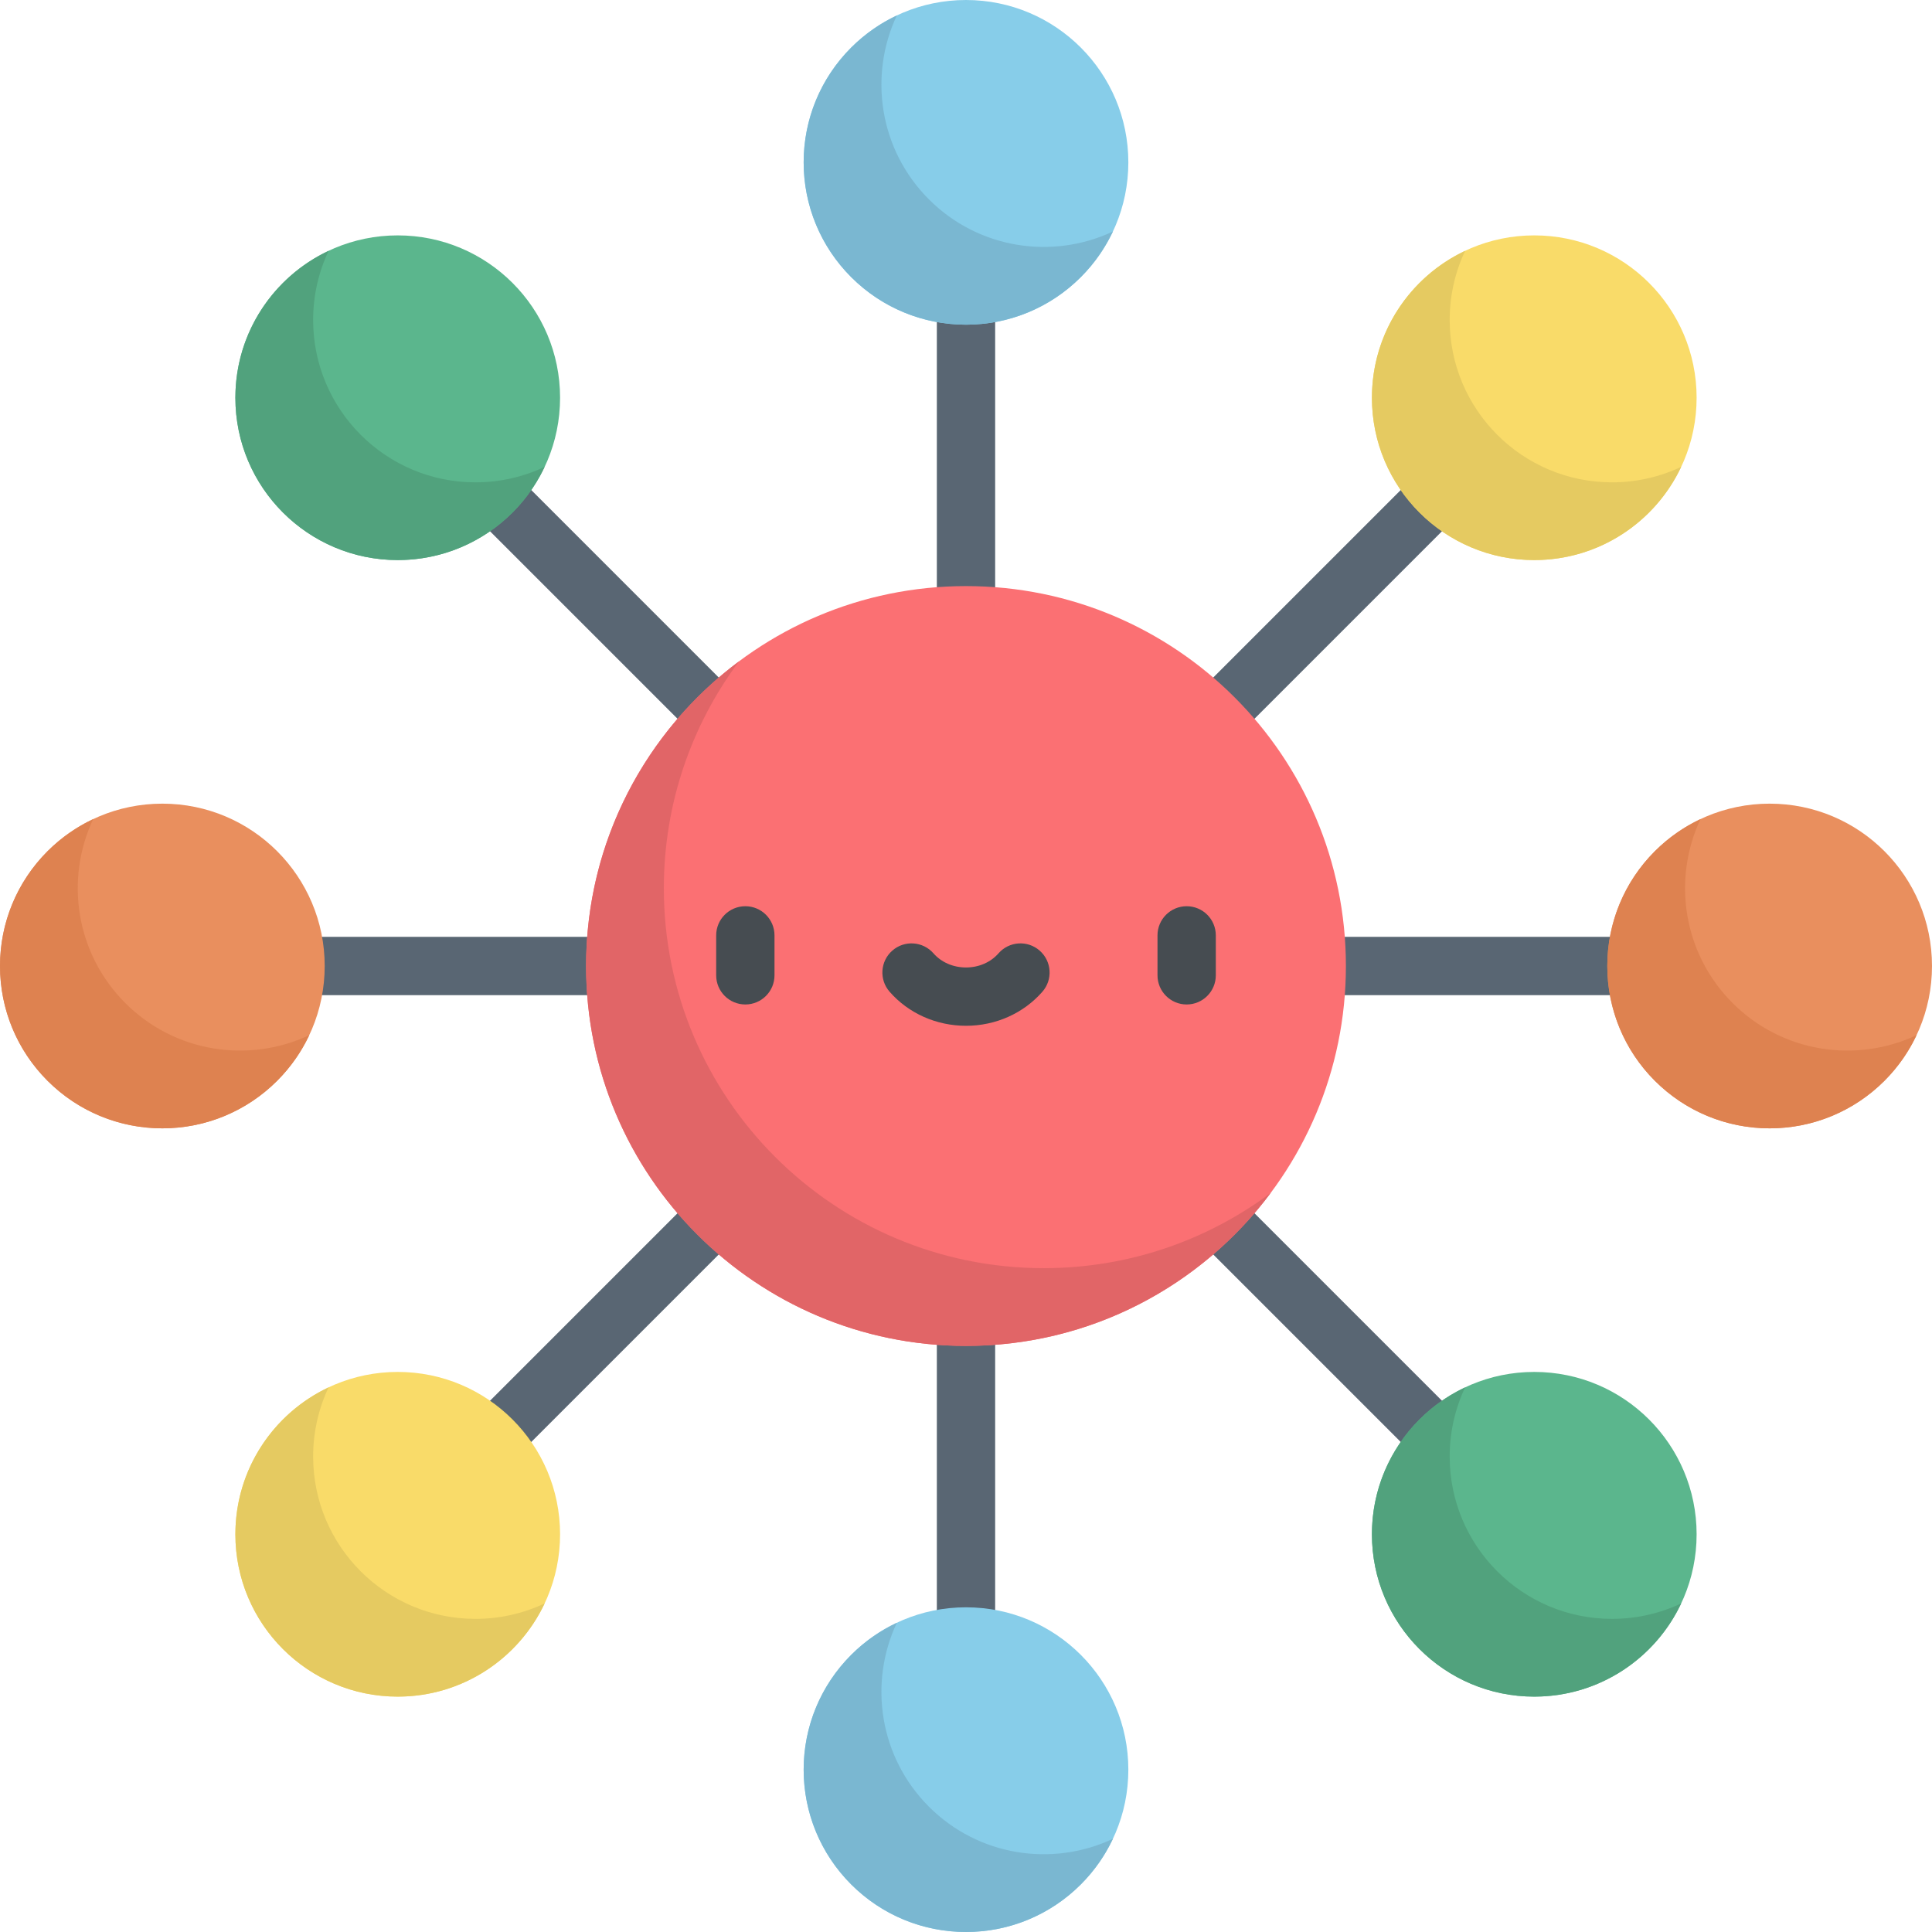 <svg height="512pt" viewBox="0 0 512.001 512" width="512pt" xmlns="http://www.w3.org/2000/svg"><g fill="#596673"><path d="m406.598 414.324c-1.977 0-3.953-.754-5.465-2.262l-301.195-301.195c-3.016-3.02-3.016-7.91 0-10.926 3.02-3.02 7.91-3.016 10.93 0l301.195 301.191c3.016 3.02 3.016 7.91 0 10.93-1.508 1.508-3.488 2.262-5.465 2.262zm0 0"/><path d="m105.402 414.324c-1.977 0-3.953-.754-5.465-2.262-3.016-3.02-3.016-7.91 0-10.93l301.195-301.191c3.02-3.02 7.91-3.02 10.93 0 3.016 3.016 3.016 7.91 0 10.926l-301.195 301.195c-1.508 1.508-3.488 2.262-5.465 2.262zm0 0"/><path d="m256 476.703c-4.27 0-7.727-3.457-7.727-7.727v-425.953c0-4.266 3.457-7.727 7.727-7.727s7.727 3.461 7.727 7.727v425.953c0 4.27-3.457 7.727-7.727 7.727zm0 0"/><path d="m468.977 263.727h-425.953c-4.27 0-7.727-3.461-7.727-7.727s3.457-7.727 7.727-7.727h425.953c4.27 0 7.727 3.461 7.727 7.727s-3.457 7.727-7.727 7.727zm0 0"/></g><path d="m356.68 256c0 55.605-45.078 100.68-100.68 100.68s-100.68-45.074-100.68-100.68c0-55.602 45.078-100.68 100.68-100.68s100.68 45.078 100.68 100.68zm0 0" fill="#fb7073"/><path d="m276.605 336.074c-55.605 0-100.68-45.074-100.68-100.676 0-22.547 7.41-43.363 19.93-60.145-24.602 18.355-40.535 47.688-40.535 80.746 0 55.602 45.078 100.68 100.68 100.68 33.055 0 62.391-15.934 80.746-40.535-16.781 12.52-37.598 19.93-60.141 19.93zm0 0" fill="#e16567"/><path d="m148.426 105.402c0 23.762-19.262 43.023-43.023 43.023-23.762 0-43.023-19.262-43.023-43.023 0-23.762 19.262-43.023 43.023-43.023 23.762 0 43.023 19.262 43.023 43.023zm0 0" fill="#5bb68d"/><path d="m126.008 127.824c-23.762 0-43.023-19.266-43.023-43.023 0-6.555 1.473-12.766 4.094-18.324-14.594 6.883-24.699 21.723-24.699 38.926 0 23.762 19.262 43.023 43.023 43.023 17.207 0 32.047-10.105 38.93-24.699-5.562 2.625-11.77 4.098-18.324 4.098zm0 0" fill="#51a27d"/><path d="m449.621 406.598c0 23.762-19.262 43.023-43.023 43.023-23.762 0-43.023-19.262-43.023-43.023 0-23.762 19.262-43.023 43.023-43.023 23.762 0 43.023 19.262 43.023 43.023zm0 0" fill="#5bb68d"/><path d="m427.203 429.016c-23.762 0-43.023-19.262-43.023-43.023 0-6.555 1.469-12.762 4.094-18.324-14.594 6.883-24.699 21.723-24.699 38.93 0 23.762 19.262 43.023 43.023 43.023 17.207 0 32.047-10.105 38.93-24.699-5.562 2.625-11.77 4.094-18.324 4.094zm0 0" fill="#51a27d"/><path d="m449.621 105.402c0 23.762-19.262 43.023-43.023 43.023-23.762 0-43.023-19.262-43.023-43.023 0-23.762 19.262-43.023 43.023-43.023 23.762 0 43.023 19.262 43.023 43.023zm0 0" fill="#f9db69"/><path d="m427.203 127.824c-23.762 0-43.023-19.266-43.023-43.023 0-6.555 1.469-12.766 4.094-18.324-14.594 6.883-24.699 21.723-24.699 38.926 0 23.762 19.262 43.023 43.023 43.023 17.207 0 32.047-10.105 38.93-24.699-5.562 2.625-11.77 4.098-18.324 4.098zm0 0" fill="#e5ca61"/><path d="m148.426 406.598c0 23.762-19.262 43.023-43.023 43.023-23.762 0-43.023-19.262-43.023-43.023 0-23.762 19.262-43.023 43.023-43.023 23.762 0 43.023 19.262 43.023 43.023zm0 0" fill="#f9db69"/><path d="m126.008 429.016c-23.762 0-43.023-19.262-43.023-43.023 0-6.555 1.473-12.762 4.094-18.324-14.594 6.883-24.699 21.723-24.699 38.93 0 23.762 19.262 43.023 43.023 43.023 17.207 0 32.047-10.105 38.93-24.699-5.562 2.625-11.77 4.094-18.324 4.094zm0 0" fill="#e5ca61"/><path d="m299.023 43.023c0 23.762-19.262 43.023-43.023 43.023s-43.023-19.262-43.023-43.023c0-23.762 19.262-43.023 43.023-43.023s43.023 19.262 43.023 43.023zm0 0" fill="#87cde9"/><path d="m246.18 52.84c-13.184-13.184-16.016-32.797-8.508-48.746-4.375 2.059-8.477 4.891-12.094 8.508-16.801 16.801-16.801 44.043 0 60.844 16.801 16.801 44.043 16.801 60.844 0 3.617-3.617 6.449-7.719 8.508-12.094-15.949 7.508-35.562 4.676-48.75-8.512zm0 0" fill="#7ab7d1"/><path d="m299.023 468.977c0 23.762-19.262 43.023-43.023 43.023s-43.023-19.262-43.023-43.023c0-23.762 19.262-43.023 43.023-43.023s43.023 19.262 43.023 43.023zm0 0" fill="#87cde9"/><path d="m246.18 478.797c-13.184-13.188-16.016-32.797-8.508-48.75-4.375 2.059-8.477 4.895-12.094 8.508-16.801 16.801-16.801 44.043 0 60.844 16.801 16.801 44.043 16.801 60.844 0 3.617-3.617 6.449-7.719 8.508-12.094-15.953 7.508-35.562 4.676-48.75-8.508zm0 0" fill="#7ab7d1"/><path d="m512 256c0 23.762-19.262 43.023-43.023 43.023-23.762 0-43.023-19.262-43.023-43.023s19.262-43.023 43.023-43.023c23.762 0 43.023 19.262 43.023 43.023zm0 0" fill="#e98f5e"/><path d="m459.16 265.82c-13.188-13.188-16.02-32.797-8.512-48.75-4.375 2.059-8.477 4.895-12.094 8.508-16.801 16.801-16.801 44.043 0 60.844 16.801 16.801 44.043 16.801 60.844 0 3.617-3.617 6.449-7.719 8.508-12.094-15.949 7.508-35.562 4.676-48.746-8.508zm0 0" fill="#de8250"/><path d="m86.047 256c0 23.762-19.262 43.023-43.023 43.023-23.762 0-43.023-19.262-43.023-43.023s19.262-43.023 43.023-43.023c23.762 0 43.023 19.262 43.023 43.023zm0 0" fill="#e98f5e"/><path d="m33.203 265.82c-13.184-13.188-16.016-32.797-8.508-48.75-4.375 2.059-8.477 4.895-12.094 8.508-16.801 16.801-16.801 44.043 0 60.844 16.801 16.801 44.043 16.801 60.844 0 3.617-3.617 6.449-7.719 8.508-12.094-15.953 7.508-35.562 4.676-48.75-8.508zm0 0" fill="#de8250"/><path d="m197.523 266.195c-4.27 0-7.727-3.461-7.727-7.727v-10.586c0-4.266 3.457-7.723 7.727-7.723 4.266 0 7.727 3.457 7.727 7.723v10.586c0 4.266-3.461 7.727-7.727 7.727zm0 0" fill="#464c51"/><path d="m314.477 266.195c-4.266 0-7.727-3.461-7.727-7.727v-10.586c0-4.266 3.461-7.723 7.727-7.723 4.27 0 7.727 3.457 7.727 7.723v10.586c0 4.266-3.457 7.727-7.727 7.727zm0 0" fill="#464c51"/><path d="m256 271.844c-7.855 0-15.238-3.289-20.25-9.027-2.809-3.215-2.48-8.094.73-10.902 3.211-2.809 8.094-2.48 10.902.73 2.082 2.383 5.223 3.746 8.617 3.746s6.535-1.363 8.617-3.746c2.805-3.211 7.688-3.539 10.898-.73 3.215 2.809 3.543 7.688.734 10.902-5.016 5.738-12.395 9.027-20.25 9.027zm0 0" fill="#464c51"/></svg>
